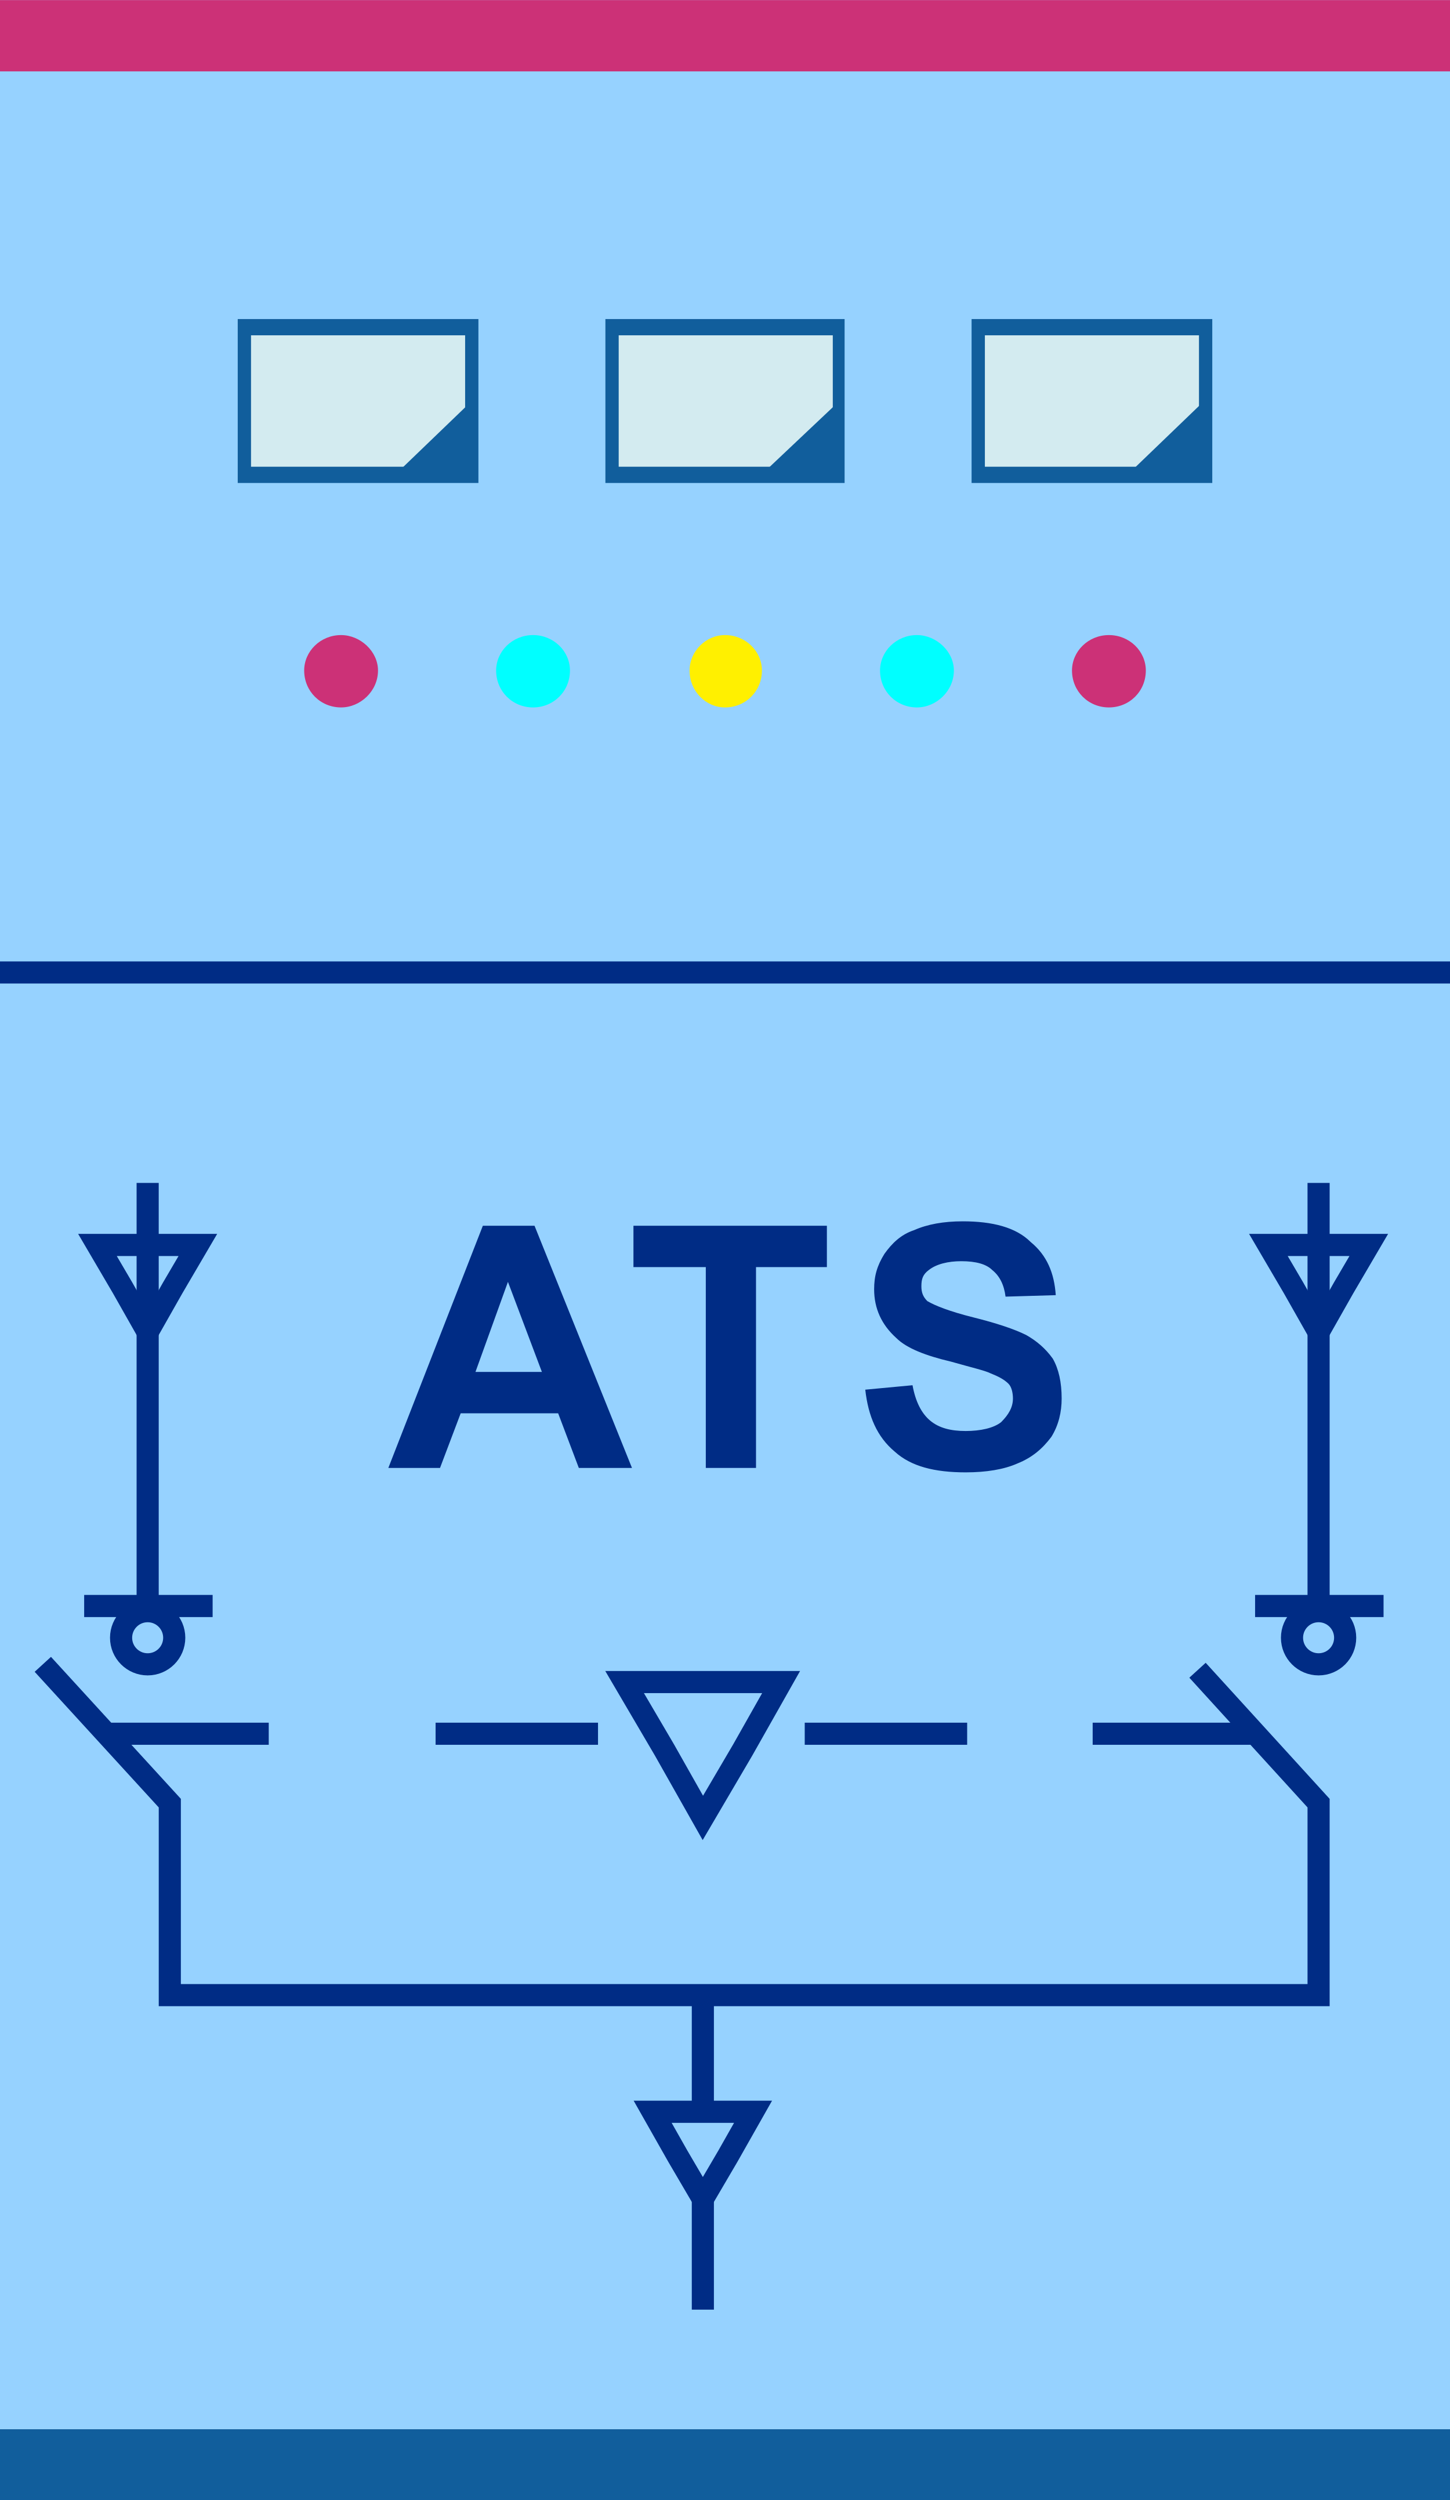 <?xml version="1.0" encoding="UTF-8"?>
<!DOCTYPE svg PUBLIC "-//W3C//DTD SVG 1.1//EN" "http://www.w3.org/Graphics/SVG/1.1/DTD/svg11.dtd">
<!-- Creator: CorelDRAW X7 -->
<svg xmlns="http://www.w3.org/2000/svg" xml:space="preserve" width="9.821mm" height="16.933mm" version="1.1" style="shape-rendering:geometricPrecision; text-rendering:geometricPrecision; image-rendering:optimizeQuality; fill-rule:evenodd; clip-rule:evenodd"
viewBox="0 0 982 1693"
 xmlns:xlink="http://www.w3.org/1999/xlink">
 <defs>
  <style type="text/css">
   <![CDATA[
    .str3 {stroke:#002C85;stroke-width:14.98}
    .str9 {stroke:#002C85;stroke-width:14.98}
    .str10 {stroke:#002C85;stroke-width:14.98}
    .str13 {stroke:#002C85;stroke-width:14.98}
    .str0 {stroke:#002C85;stroke-width:14.98}
    .str12 {stroke:#002C85;stroke-width:14.98}
    .str6 {stroke:#002C85;stroke-width:14.98}
    .str11 {stroke:#002C85;stroke-width:14.98}
    .str7 {stroke:#002C85;stroke-width:14.99}
    .str4 {stroke:#002C85;stroke-width:14.99}
    .str1 {stroke:#002C85;stroke-width:14.99}
    .str8 {stroke:#002C85;stroke-width:14.99}
    .str2 {stroke:#002C85;stroke-width:14.99}
    .str5 {stroke:#002C85;stroke-width:14.99}
    .fil7 {fill:none}
    .fil5 {fill:#002C85}
    .fil2 {fill:aqua}
    .fil4 {fill:#115E9C}
    .fil0 {fill:#96D2FF}
    .fil1 {fill:#CC3177}
    .fil6 {fill:#D3EBF0}
    .fil3 {fill:#FFF000}
    .fil8 {fill:#002C85;fill-rule:nonzero}
   ]]>
  </style>
 </defs>
 <g id="图层_x0020_1">
  <g id="_2595428769568">
   <rect class="fil0" width="982" height="1693"/>
   <path class="fil1" d="M206 454c0,14 11,25 25,25 13,0 25,-11 25,-25 0,-13 -12,-24 -25,-24 -14,0 -25,11 -25,24z"/>
   <path class="fil2" d="M336 454c0,14 11,25 25,25 14,0 25,-11 25,-25 0,-13 -11,-24 -25,-24 -14,0 -25,11 -25,24z"/>
   <path class="fil3" d="M467 454c0,14 11,25 24,25 14,0 25,-11 25,-25 0,-13 -11,-24 -25,-24 -13,0 -24,11 -24,24z"/>
   <path class="fil2" d="M596 454c0,14 11,25 25,25 13,0 25,-11 25,-25 0,-13 -12,-24 -25,-24 -14,0 -25,11 -25,24z"/>
   <path class="fil1" d="M726 454c0,14 11,25 25,25 14,0 25,-11 25,-25 0,-13 -11,-24 -25,-24 -14,0 -25,11 -25,24z"/>
   <rect class="fil1" width="982.07" height="48.28"/>
   <rect class="fil4" y="1645" width="982.07" height="48.28"/>
   <rect class="fil5" y="651" width="982.07" height="14.95"/>
   <g>
    <rect class="fil6" x="662" y="222" width="154.18" height="99.55"/>
    <path class="fil4" d="M662 216l154 0 5 0 0 6 0 100 0 5 -5 0 -154 0 -4 0 0 -5 0 -100 0 -6 4 0zm150 11l-145 0 0 89 145 0 0 -89z"/>
    <polygon class="fil4" points="816,271 816,322 763,322 "/>
   </g>
   <g>
    <rect class="fil6" x="414" y="222" width="154.18" height="99.55"/>
    <path class="fil4" d="M414 216l154 0 4 0 0 6 0 100 0 5 -4 0 -154 0 -4 0 0 -5 0 -100 0 -6 4 0zm150 11l-145 0 0 89 145 0 0 -89z"/>
    <polygon class="fil4" points="569,271 569,322 515,322 "/>
   </g>
   <g>
    <rect class="fil6" x="165" y="222" width="154.18" height="99.55"/>
    <path class="fil4" d="M165 216l155 0 4 0 0 6 0 100 0 5 -4 0 -155 0 -4 0 0 -5 0 -100 0 -6 4 0zm150 11l-145 0 0 89 145 0 0 -89z"/>
    <polygon class="fil4" points="320,271 320,322 267,322 "/>
   </g>
   <g>
    <g>
     <line class="fil7 str0" x1="100" y1="801" x2="100" y2= "1087" />
     <polygon class="fil7 str1" points="100,902 83,872 66,843 100,843 134,843 117,872 "/>
     <g>
      <polygon class="fil8" points="144,1095 57,1095 57,1080 144,1080 "/>
     </g>
     <circle class="fil7 str2" cx="100" cy="1109" r="18"/>
    </g>
    <g>
     <line class="fil7 str3" x1="893" y1="801" x2="893" y2= "1087" />
     <polygon class="fil7 str4" points="893,902 876,872 859,843 893,843 927,843 910,872 "/>
     <g>
      <polygon class="fil8" points="937,1095 850,1095 850,1080 937,1080 "/>
     </g>
     <circle class="fil7 str5" cx="893" cy="1109" r="18"/>
    </g>
    <polyline class="fil7 str6" points="29,1127 115,1221 115,1351 482,1351 893,1351 893,1221 811,1131 "/>
    <polygon class="fil7 str7" points="476,1231 450,1185 423,1139 476,1139 529,1139 503,1185 "/>
    <polygon class="fil7 str8" points="476,1489 459,1460 442,1430 476,1430 510,1430 493,1460 "/>
    <line class="fil7 str9" x1="476" y1="1430" x2="476" y2= "1351" />
    <line class="fil7 str10" x1="476" y1="1564" x2="476" y2= "1485" />
    <line class="fil7 str0" x1="72" y1="1174" x2="182" y2= "1174" />
    <line class="fil7 str11" x1="295" y1="1174" x2="405" y2= "1174" />
    <line class="fil7 str12" x1="545" y1="1174" x2="655" y2= "1174" />
    <line class="fil7 str13" x1="740" y1="1174" x2="850" y2= "1174" />
   </g>
   <path class="fil8" d="M428 994l-36 0 -14 -37 -66 0 -14 37 -35 0 64 -164 35 0 66 164zm-61 -65l-23 -61 -22 61 45 0z"/>
   <polygon id="1" class="fil8" points="478,994 478,858 429,858 429,830 560,830 560,858 512,858 512,994 "/>
   <path id="2" class="fil8" d="M586 941l32 -3c2,11 6,19 12,24 6,5 14,7 24,7 10,0 19,-2 24,-6 5,-5 8,-10 8,-16 0,-4 -1,-8 -3,-10 -3,-3 -7,-5 -12,-7 -4,-2 -13,-4 -27,-8 -17,-4 -30,-9 -37,-16 -10,-9 -15,-20 -15,-33 0,-9 2,-16 7,-24 5,-7 11,-13 20,-16 9,-4 20,-6 33,-6 20,0 36,4 46,14 11,9 16,21 17,36l-34 1c-1,-8 -4,-14 -9,-18 -4,-4 -11,-6 -21,-6 -9,0 -17,2 -22,6 -4,3 -5,6 -5,11 0,4 1,7 4,10 5,3 15,7 31,11 16,4 28,8 36,12 7,4 13,9 18,16 4,7 6,16 6,27 0,9 -2,18 -7,26 -6,8 -13,14 -23,18 -9,4 -21,6 -35,6 -21,0 -37,-4 -48,-14 -12,-10 -18,-24 -20,-42z"/>
  </g>
 </g>
</svg>
